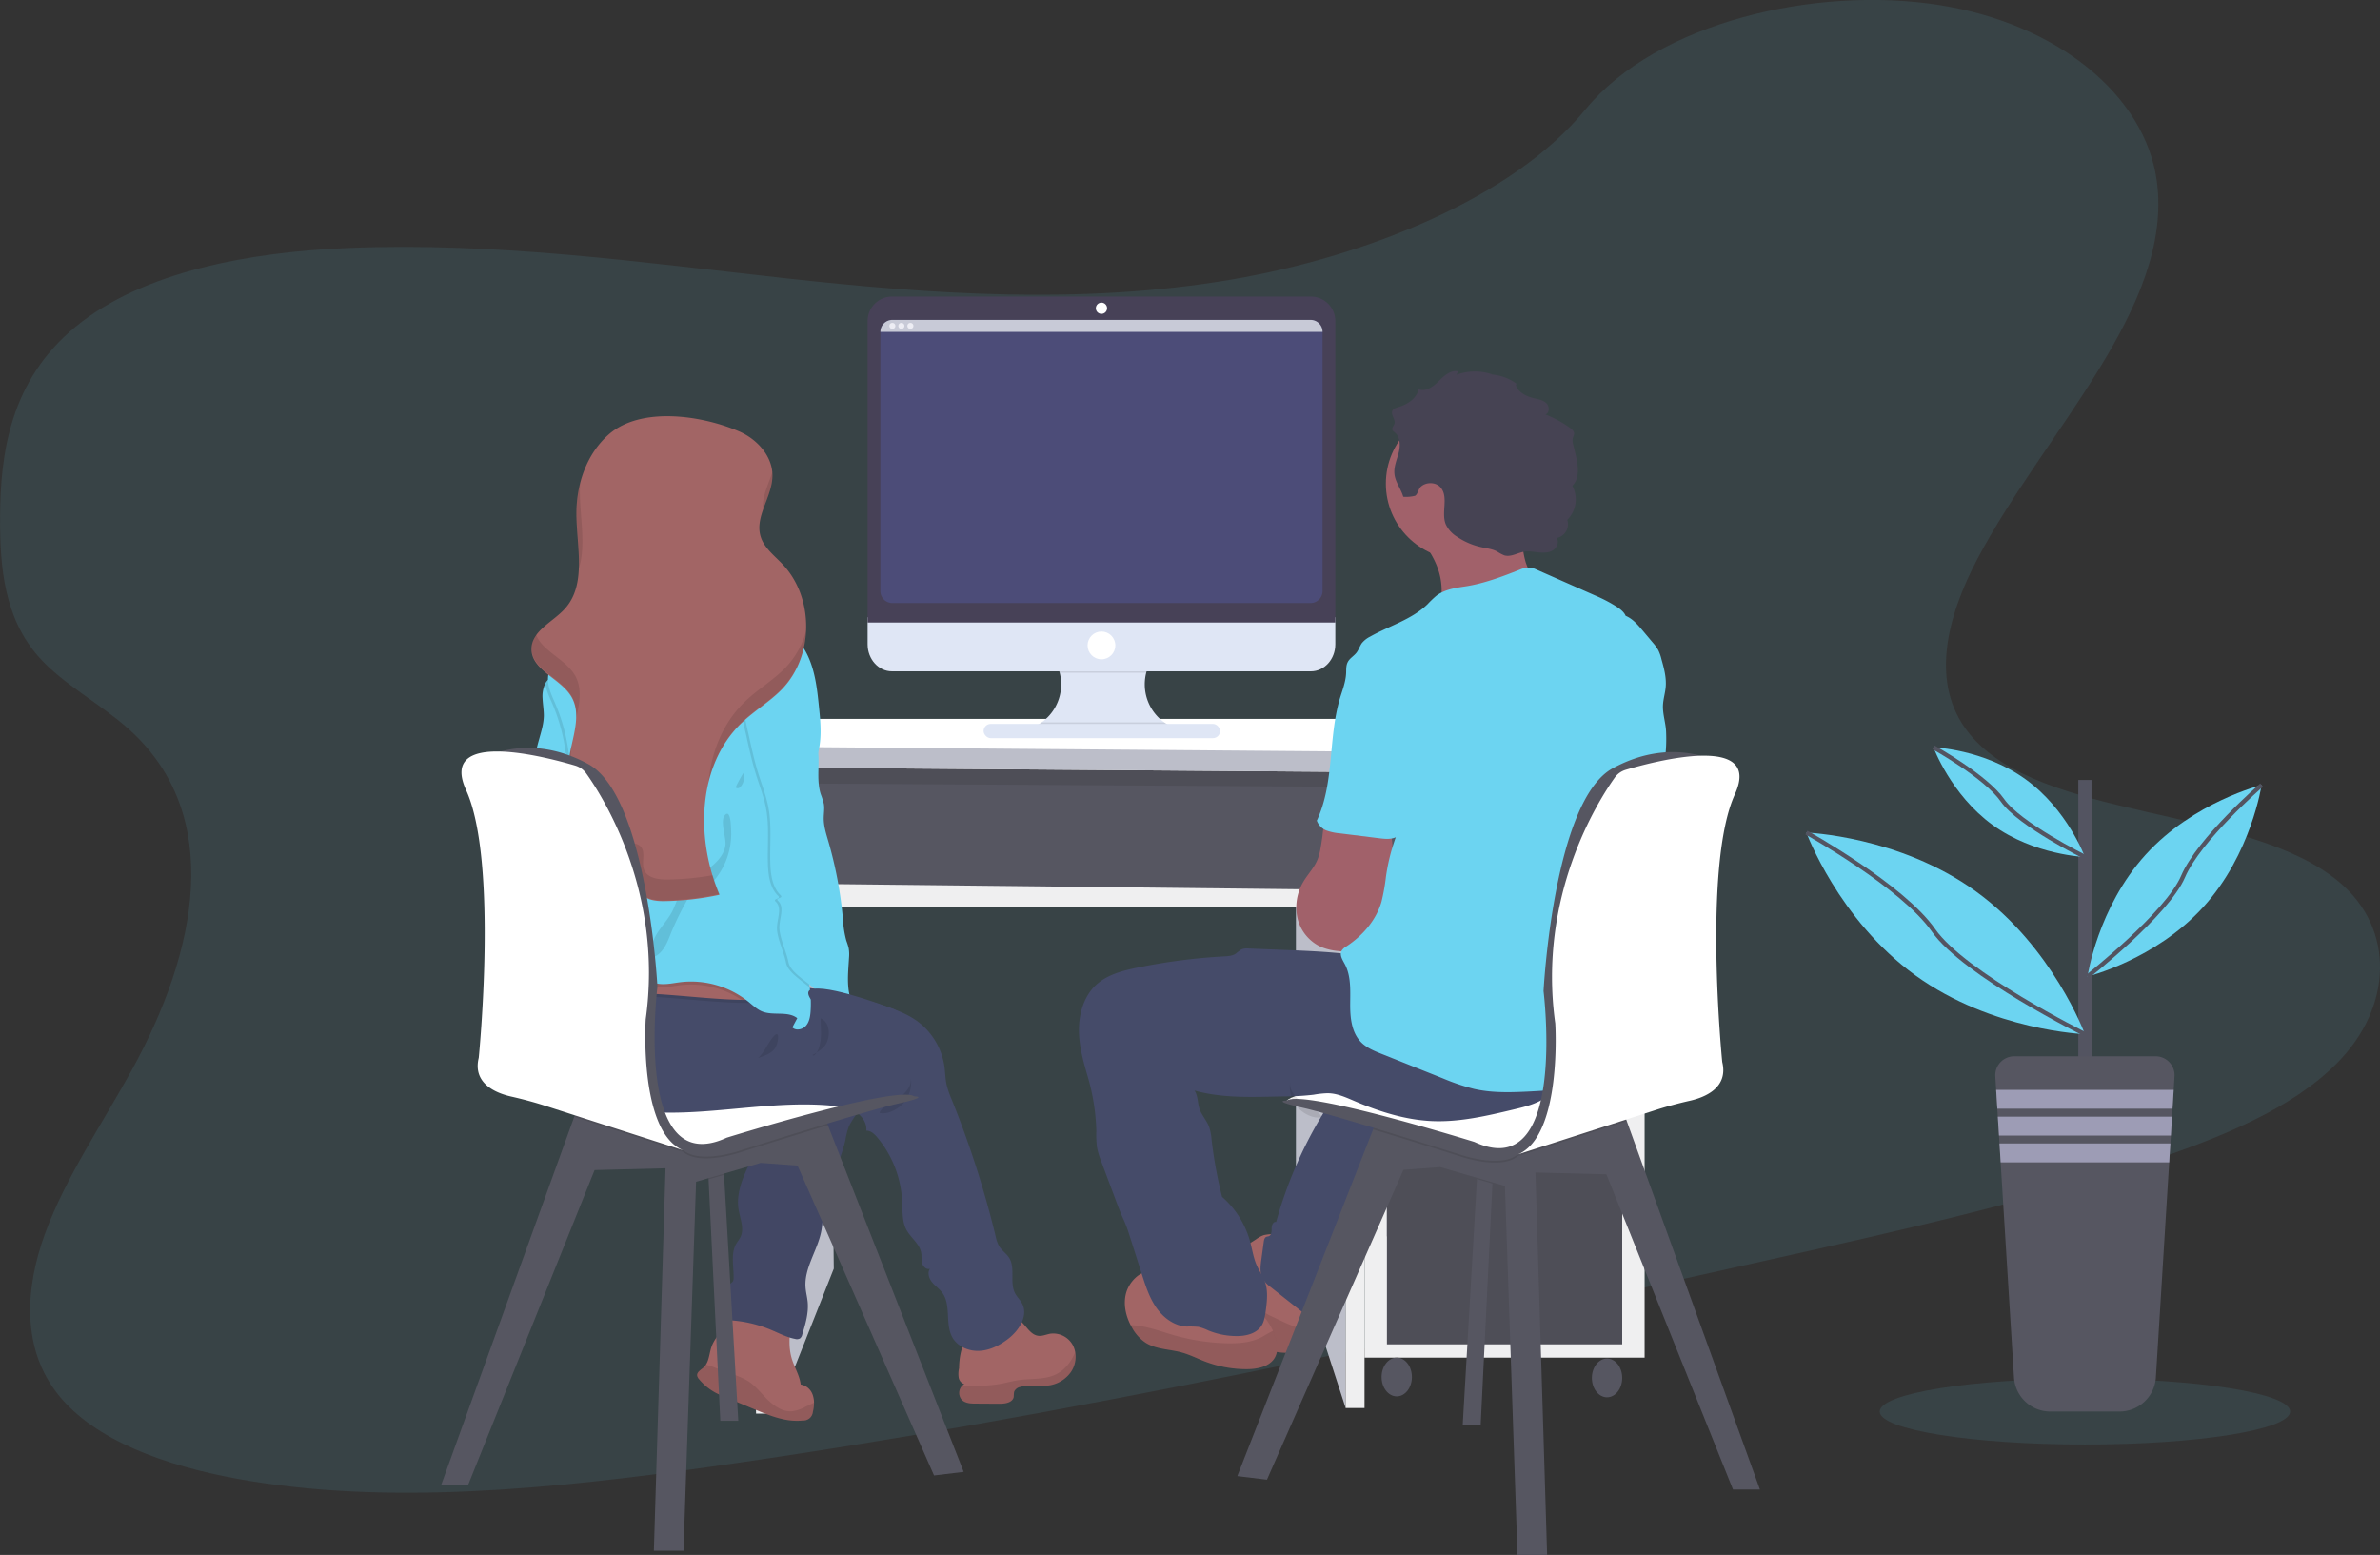 <svg data-name="Layer 1" xmlns="http://www.w3.org/2000/svg" width="1130.08" height="738.14" viewBox="0 0 1130.08 738.14"><rect x="0" y="0" width="1130.08" height="738.14" fill="#333333" stroke="none"/><defs><linearGradient id="a" x1="421.41" y1="548.67" x2="423.73" y2="548.67" gradientUnits="userSpaceOnUse"><stop offset="0" stop-color="gray" stop-opacity=".25"/><stop offset=".54" stop-color="gray" stop-opacity=".12"/><stop offset="1" stop-color="gray" stop-opacity=".1"/></linearGradient></defs><path d="M584.48 132.75c-71.37 12.06-142.64 6.89-211.2-.63s-136.95-17.34-208.35-14.38c-45.93 1.9-97.08 11-129.15 37.45C4.91 180.63.1 214.96.04 245.95c-.08 23.31 1.94 47.43 18.46 66 11.48 12.88 29.15 22.11 42.46 34 46.31 41.3 32.23 106.33 1.84 161.62-14.26 25.94-31.7 51.45-41.41 78s-11 55 6.38 76.65c17.22 21.47 50.53 33.57 85.26 39.84 70.54 12.74 149.13 4.83 225.17-5.89 168.29-23.81 334.84-60.93 501.03-97.96 61.49-13.71 123.25-27.48 182.49-47.24 32.9-11 66.4-24.69 87.65-46 27-27 27.68-63.93 1.66-86-43.66-37-142.48-28.79-176.25-71.09-18.58-23.29-10.49-54.92 4.3-82.86 31.71-59.92 93-119.12 85.06-178.86-5.48-41-47.29-74.93-103.33-83.77-58.74-9.26-134.18 8.3-168 49.56-34.77 42.51-105.31 70.12-168.33 80.8z" fill="#6cd4f1" opacity=".1"/><path fill="#565661" d="M360 359.24h283.43v65.63H360z"/><path opacity=".1" d="M360 359.24h283.43v65.63H360z"/><path fill="#bcbec9" d="M393.91 427.03l1.99 175.21-27.26 68.82-2.11-244.03h27.38z"/><path fill="#565661" d="M362.99 371.84l275.95 1.66v48.88H362.99v-50.54z"/><path fill="#bcbec9" d="M615.33 427.03l23.61 3.33V668.4l-23.61-72.81V427.03z"/><path fill="#efeff0" d="M647.91 361.87H780.9v282.6H647.91z"/><path fill="#565661" d="M658.55 369.72h111.71v217.23H658.55z"/><path opacity=".1" d="M658.55 369.72h111.71v217.23H658.55z"/><path fill="#565661" d="M658.55 374.17h111.71v48.21H658.55zm0 52.86h111.71v102.4H658.55zm0 108.72h111.71v102.4H658.55z"/><path opacity=".1" d="M658.55 535.75h111.71v102.4H658.55z"/><ellipse cx="663.21" cy="653.67" rx="7.2" ry="9.2" fill="#565661"/><ellipse cx="763.06" cy="654.11" rx="7.2" ry="9.2" fill="#565661"/><path fill="#efeff0" d="M359 671.06h9.64l-2.65-306.74h-14.64L359 671.06zm279.94-309.19V668.4h8.97V364.32l-8.97-2.45z"/><path fill="#efeff0" d="M366.46 419.38v10.98h272.48v-7.98l-272.48-3z"/><path fill="#fff" d="M384.93 341.26h345.44l50.2 16.62v9.64l-430.88-3.32v-9.81l35.24-13.13z"/><path fill="#bcbec9" d="M349.69 354.39l430.88 3.49v9.64l-430.88-3.32v-9.81z"/><path d="M423.68 549.64l-2-.3v-.25c-.06-.47-.13-.93-.2-1.4.82.65 1.6 1.3 2.32 1.95z" transform="translate(-34.96 -80.93)" fill="url(#a)"/><path d="M345.26 623.12c1.3-.3 2.62-.55 3.94-.73a47.42 47.42 0 0126.62 3.92c-.84 6.18-1.67 12.57.11 18.54 1.24 4.2 3.73 8 4.26 12.38a7.3 7.3 0 015.75 5.08 11.05 11.05 0 01.57 3.56 19 19 0 01-.56 4.44 4.48 4.48 0 01-4.8 4c-7.74.88-15.33-2.17-22.53-5.16l-14-5.82c-1.64-.68-3.29-1.37-4.86-2.21a26.63 26.63 0 01-7.79-6.37 3.55 3.55 0 01-.93-1.68c-.26-1.76 1.8-2.81 3.11-4a6.23 6.23 0 001-1.22c1.55-2.34 1.7-5.57 2.63-8.33 2.2-6.55 9-10.77 11.4-17.16.13-.35.25-.7.35-1.06" fill="#a26565"/><path d="M386.51 665.87a19 19 0 01-.56 4.44 4.48 4.48 0 01-4.8 4c-7.74.88-15.33-2.17-22.53-5.16l-14-5.82c-1.64-.68-3.29-1.37-4.86-2.21a26.63 26.63 0 01-7.79-6.37 3.55 3.55 0 01-.93-1.68c-.26-1.76 1.8-2.81 3.11-4a6.23 6.23 0 001-1.22c3.86.83 8.65 3.26 11.6 4.2a35.22 35.22 0 018.44 3.53c3.68 2.36 6.33 6 9.45 9s7.15 5.73 11.5 5.36a19 19 0 006.54-2.26z" opacity=".1"/><path d="M370.12 523.76a4.63 4.63 0 01-1.7 5c-1.31.81-3 .7-4.3 1.58-1.61 1.13-1.84 3.37-2.12 5.31-1 6.67-4.31 12.72-7.14 18.85s-5.22 12.82-4.18 19.48c.71 4.52 2.93 9.34.85 13.41-.51 1-1.27 1.89-1.85 2.86-2.85 4.76-1.23 10.79-1.34 16.33a3.23 3.23 0 01-.39 1.77 4.89 4.89 0 01-1.58 1.22 8.38 8.38 0 00-3.41 6.43 24.57 24.57 0 00.9 7.46 4.44 4.44 0 001.23 2.6 4.6 4.6 0 002.69.76 59.84 59.84 0 0118.26 4.44c3.79 1.58 7.47 3.56 11.5 4.32a3 3 0 002.36-.25 3.25 3.25 0 001-1.73c1.55-5.1 3.12-10.36 2.59-15.66-.23-2.28-.84-4.51-1-6.79-.7-9 5.39-17.12 7.32-26 .87-4 .87-8.14 1.49-12.18 1.68-11.07 7.78-21 10.13-31.95a34.73 34.73 0 011.52-6c1.75-4.24 5.8-7.68 5.89-12.27a4.78 4.78 0 00-.76-2.86 6.48 6.48 0 00-3.57-2 121.87 121.87 0 00-16.55-3.34 31.35 31.35 0 00-7.78-.54 22.9 22.9 0 00-9.52 3.36c-3.86 2.38-1.38 2.95-.54 6.39z" fill="#454b69"/><path d="M370.12 523.76a4.63 4.63 0 01-1.7 5c-1.31.81-3 .7-4.3 1.58-1.61 1.13-1.84 3.37-2.12 5.31-1 6.67-4.31 12.72-7.14 18.85s-5.22 12.82-4.18 19.48c.71 4.52 2.93 9.34.85 13.41-.51 1-1.27 1.89-1.85 2.86-2.85 4.76-1.23 10.79-1.34 16.33a3.23 3.23 0 01-.39 1.77 4.89 4.89 0 01-1.58 1.22 8.38 8.38 0 00-3.41 6.43 24.57 24.57 0 00.9 7.46 4.44 4.44 0 001.23 2.6 4.6 4.6 0 002.69.76 59.84 59.84 0 0118.26 4.44c3.79 1.58 7.47 3.56 11.5 4.32a3 3 0 002.36-.25 3.25 3.25 0 001-1.73c1.55-5.1 3.12-10.36 2.59-15.66-.23-2.28-.84-4.51-1-6.79-.7-9 5.39-17.12 7.32-26 .87-4 .87-8.14 1.49-12.18 1.68-11.07 7.78-21 10.13-31.95a34.73 34.73 0 011.52-6c1.75-4.24 5.8-7.68 5.89-12.27a4.78 4.78 0 00-.76-2.86 6.48 6.48 0 00-3.57-2 121.87 121.87 0 00-16.55-3.34 31.35 31.35 0 00-7.78-.54 22.9 22.9 0 00-9.52 3.36c-3.86 2.38-1.38 2.95-.54 6.39z" opacity=".05"/><path fill="#565661" d="M350.55 674.47h-8.53l-5.58-114.64-.39-6.52 7.25-2.55.49 6.93 6.76 116.78z"/><path opacity=".1" d="M343.79 557.69l-7.35 2.14-.39-6.52 7.25-2.55.49 6.93z"/><path fill="#565661" d="M457.58 698.72l-14.07 1.7-64.82-147.11-17.48-1.28-30.7 8.96-5.97 175.15h-14.07l5.54-181.55-33.69.86-60.12 149.66h-12.79l63.23-174.91 2.44-6.74 94.23-3.23 23.49 13.17.3.76 64.48 164.56z"/><path d="M393.1 534.16c-20.25 6.1-41.27 12.76-41.27 12.76s-19.17 6.69-27.29 0a12.27 12.27 0 00-3.39-1.87 16.7 16.7 0 003.39 1.87l-51.9-16.73 2.43-6.73 94.24-3.23 23.49 13.17z" opacity=".1"/><path d="M297.25 505.13l38.37-8.53s91.68 17.06 98.5 23.88c0 0-73.34 14.92-81.44 20s-56.29 10.7-55.43-35.35z" fill="#fff"/><path d="M280.75 409.24c-3 9.51-11.19 18.08-21.16 18.49a3.69 3.69 0 01-2.11-.38c-1.25-.78-1.28-2.61-.77-4s1.4-2.64 1.54-4.1a2.68 2.68 0 00-.06-.89c-.26-1.19-1.23-2.25-2.37-2a4 4 0 00.85-5.31 12 12 0 01-1.22-1.64c-.83-1.7.46-3.61 1-5.43 1.11-4-1.71-8-1.94-12.17-.2-3.73 1.69-7.24 2.16-10.94.75-6-2.23-11.75-2.58-17.74-.24-4.18.79-8.32 1.94-12.35 1-3.6 2.13-7.24 2.2-11 0-2.73-.47-5.43-.6-8.15a14.19 14.19 0 011.31-7.24 5.79 5.79 0 013.29-2.81c3.28-1.1 5.43.61 5.91 3.72.8 5.29.34 10.69 1.39 16a75 75 0 004.39 14.49c1.77 4.22 3.92 8.3 5.28 12.67a69.8 69.8 0 012.19 11c1.34 9.99 2.39 20.27-.64 29.78z" fill="#6cd4f1"/><path d="M508.51 651.28a15.51 15.51 0 01-10.93 6.44c-4.34.54-8.85-.55-13.06.64a4 4 0 00-3 2.31 24.54 24.54 0 00-.19 2.45c-.49 2.67-4 3.27-6.73 3.25l-11.26-.07c-2.34 0-4.93-.13-6.61-1.75a4.92 4.92 0 01-.1-6.48 4.07 4.07 0 011.26-1 4 4 0 01-2.7-3.21 11.94 11.94 0 01.21-4.41c0-4.18 1-11.18 3.94-14.45 3.61-4.07 9.87-9.33 15.32-10.42a12 12 0 0110.38 2.95c2.58 2.4 4.46 6.16 8 6.58 1.93.24 3.79-.67 5.7-1a10.61 10.61 0 0110.81 5.71 11.26 11.26 0 011 3.13 13 13 0 01-2.04 9.33z" fill="#a26565"/><path d="M508.51 651.28a15.51 15.51 0 01-10.93 6.44c-4.34.54-8.85-.55-13.06.64a4 4 0 00-3 2.31 24.54 24.54 0 00-.19 2.45c-.49 2.67-4 3.27-6.73 3.25l-11.26-.07c-2.34 0-4.93-.13-6.61-1.75a4.92 4.92 0 01-.1-6.48c6.5-.27 12.89 0 19.37-1.34 2.63-.53 5.22-1.23 7.88-1.6 5.76-.82 11.89-.12 17.18-2.56 4.41-2 7.57-6.07 9.44-10.61a13 13 0 01-1.99 9.32z" opacity=".1"/><path d="M478.8 635.47c-4 3.1-8.69 5.52-13.73 5.78s-10.39-2-12.86-6.38c-3.61-6.43-.41-15.37-4.83-21.27-1.38-1.85-3.37-3.16-4.83-4.95s-2.3-4.48-1-6.38c-1.57.6-3.23-.92-3.69-2.54s-.17-3.36-.45-5c-.73-4.35-5-7.14-7.05-11s-1.77-8.87-2-13.44a51 51 0 00-11.8-30.35c-1.36-1.62-3.1-3.27-5.22-3.19.37-3.66-2.07-7.16-5.23-9s-6.92-2.46-10.58-2.82c-36.93-3.64-75.41 10.09-110.67-1.46-9.81-3.21-19.27-8.58-25.27-17a29.72 29.72 0 01-5.29-22.48v-.14c1.39-7.1 5.14-8.85 11.35-12.09a136.24 136.24 0 0122.39-9.39c15-4.69 31.15-6.38 46.63-2.94 7.23 1.62 14.2 4.3 21.44 5.87 2.85.62 5.72 1.06 8.61 1.43 4.49.56 9 .93 13.52 1.45a204.53 204.53 0 0142.46 9.55c5.13 1.74 10.26 3.73 14.67 6.88a32.5 32.5 0 0113.04 21.46c.42 2.94.43 6 1.07 8.85a45 45 0 002.4 7 465.63 465.63 0 0120.89 65 15.79 15.79 0 001.67 4.7c1.28 2.07 3.48 3.46 4.77 5.53 3 4.88.11 11.69 2.77 16.77.92 1.76 2.45 3.15 3.37 4.91 3 5.77-1.43 12.67-6.55 16.64z" fill="#454b69"/><path d="M427.7 520.57a16.5 16.5 0 003.63-4 7.46 7.46 0 001.1-5.17 14.79 14.79 0 01-3.89 12.72c-2.51 2.57-7.22 5.09-10.89 4.21.52-2.94 7.72-5.78 10.05-7.76zm-62.48-49.84a6.71 6.71 0 01-4.44 4.58 18.5 18.5 0 01-6.59.77h-2c-26.24-.58-52.76-6.4-78.39-.85a56.76 56.76 0 00-9.06 2.67 40.9 40.9 0 00-10.41 6v-.14c1.39-7.1 5.14-8.85 11.35-12.09a136.24 136.24 0 0122.36-9.3c15-4.69 31.15-6.38 46.63-2.94 7.23 1.62 14.2 4.3 21.44 5.87 2.85.62 5.72 1.06 8.61 1.43a6.91 6.91 0 01.5 4z" opacity=".1"/><path d="M365.22 469.3a6.7 6.7 0 01-4.44 4.59 18.27 18.27 0 01-6.59.76h-2c-26.24-.58-52.76-6.4-78.39-.85a57.78 57.78 0 00-9.06 2.66 41.2 41.2 0 00-10.85 6.4q-1.15-3.16-2.29-6.33c-.92-2.52 2-3.08 2.56-5.34.37-1.53-.26-3.27-.58-4.9a8.55 8.55 0 01-.16-1.21c-.18-3.61 1.11-5.69 4.07-7.64 8.78-5.8 19.49-9.78 29.51-12.77a73 73 0 0116.4-3.18c7.88-.46 15.75 1 23.42 2.85 9.43 2.33 18.76 5.41 27.12 10.34 4.1 2.39 8.1 5.39 10.31 9.65a7.6 7.6 0 01.97 4.97z" fill="#a26565"/><path d="M280.75 409.24c-3 9.51-11.19 18.08-21.16 18.49a3.69 3.69 0 01-2.11-.38c-1.25-.78-1.28-2.61-.77-4s1.4-2.64 1.54-4.1a2.68 2.68 0 00-.06-.89c5.29-7.46 10.42-15 12.45-23.83a12.74 12.74 0 00.37-4.67c-.27-1.8-1.18-3.43-1.68-5.17-.88-3.08-.47-6.34-.22-9.53a88 88 0 00-6.84-41.09c-1.35-3.12-2.89-6.28-3.36-9.61a5.79 5.79 0 013.29-2.81c3.28-1.1 5.43.61 5.91 3.72.8 5.29.34 10.69 1.39 16a75 75 0 004.39 14.49c1.77 4.22 3.92 8.3 5.28 12.67a69.8 69.8 0 012.19 11c1.37 9.92 2.42 20.2-.61 29.71zm84.47 60.06a6.7 6.7 0 01-4.44 4.59 18.27 18.27 0 01-6.59.76h-2a43.57 43.57 0 00-29-7c-3.26.39-6.52 1.15-9.78.85-6.59-.6-11.93-5.34-17.8-8.37a37.38 37.38 0 00-41.43 5.62l-.57.5a8.55 8.55 0 01-.16-1.21c-.18-3.61 1.11-5.69 4.07-7.64 8.78-5.8 19.49-9.78 29.51-12.77a73 73 0 0116.4-3.18c7.88-.46 15.75 1 23.42 2.85 9.43 2.33 18.76 5.41 27.12 10.34 4.07 2.43 8.07 5.43 10.28 9.69a7.6 7.6 0 01.97 4.97z" opacity=".1"/><path d="M387.65 359.76l-.14.36c-2.24 5.81-6.36 10.72-9 16.38-3.33 7.17-4.15 15.21-4.89 23.09-.64 6.75-1.27 13.54-.76 20.31 1.28 16.68 9.43 32.5 11.61 48.86a54.31 54.31 0 01.41 11.41c-.18 2.41-.62 5-2.22 6.78s-4.71 2.48-6.43.77c.77-1.47 1.55-2.93 2.33-4.4-4.57-3.55-11.45-1-16.79-3.22-2.35-1-4.23-2.8-6.2-4.41a43.48 43.48 0 00-32.39-9.46c-3.26.4-6.52 1.16-9.78.86-6.59-.61-11.93-5.34-17.8-8.37a37.4 37.4 0 00-41.43 5.61c-1.4 1.3-3.28 2.82-5 2a4.16 4.16 0 01-1.55-1.69c-6.55-11.19-1.73-25.62 5.27-36.52s16.27-20.95 19.15-33.58a12.53 12.53 0 00.37-4.67c-.27-1.8-1.18-3.43-1.68-5.17-.88-3.08-.47-6.34-.22-9.53a88 88 0 00-6.82-41.1c-1.6-3.73-3.5-7.51-3.5-11.56 0-6.38 4.57-11.67 8.35-16.8 4.35-5.9 8-12.43 13.51-17.28 5.22-4.61 12.78-7.43 19.24-5.09a119.94 119.94 0 0133.56-3.27c3.9.18 7.93.59 11.35 2.48 3.66 2 6.29 5.56 9.89 7.69 2.63 1.57 5.66 2.31 8.52 3.41a35.21 35.21 0 0118.36 16.42c4 7.75 5 16.66 5.88 25.34.84 8.17 1.64 16.66-1.2 24.35z" fill="#6cd4f1"/><path d="M372.86 419.9c1.28 16.68 9.43 32.5 11.61 48.86-4.36-3.69-10.43-7.4-11.24-11.69-.9-4.64-3.78-10.72-4.26-15.41s2.81-10.42-.64-13.64c-1.68-1.57 2.79-1.13 1.15-2.74-3.69-3.59-4.6-9.12-4.83-14.25-.39-9.08.76-18.26-.91-27.19-1-5.51-3.09-10.76-4.76-16.11-1.94-6.23-3.34-12.61-4.74-19a133.12 133.12 0 01-3-17.26c-.43-5-.23-10.3 2-14.86s6.74-8.26 11.8-8.19c16.92.22 14 23.16 17.72 33.76 1.49 4.22 3.5 8.3 4.31 12.7a33.66 33.66 0 01.48 5.22c-2.24 5.81-6.36 10.72-9 16.38-3.33 7.17-4.15 15.21-4.89 23.09-.68 6.77-1.31 13.56-.8 20.33z" opacity=".1"/><path d="M383.86 341.92c1.49 4.22 3.5 8.3 4.31 12.7 1.35 7.37-.74 15.2 1.53 22.34a38.92 38.92 0 011.48 4.67c.39 2.27-.06 4.59-.06 6.9 0 3.72 1.17 7.32 2.21 10.89a194.63 194.63 0 016.95 37.16 46.59 46.59 0 001.59 10 33.21 33.21 0 011.08 3.38 17.48 17.48 0 01.19 4.63c-.27 4.9-.82 9.82-.27 14.7s2.33 9.83 6 13.1c-3.28.71-6.75 1.42-9.95.37-4.5-1.47-7.2-6-9.49-10.12-2.9-5.26-13.92-10-15.06-15.91-.89-4.63-3.77-10.71-4.25-15.41s2.8-10.41-.65-13.63c-1.67-1.57 2.8-1.14 1.15-2.74-3.68-3.59-4.59-9.12-4.82-14.26-.39-9.07.75-18.25-.91-27.18-1-5.51-3.09-10.76-4.76-16.12-1.94-6.22-3.34-12.6-4.74-19a131.73 131.73 0 01-3-17.26c-.43-5-.24-10.31 2-14.87s6.75-8.25 11.8-8.19c16.85.3 13.95 23.25 17.67 33.85z" fill="#6cd4f1"/><path d="M335.64 345.83c1.58 1.85 3.61 3.88 6 3.52a1.3 1.3 0 01-1.77.42 3.8 3.8 0 01-1.33-1.53l-3.42-5.77c-.45-.75-3.55-5.12-4.31-2.6-.3 1.07 4.06 5.06 4.83 5.96zm-1.84 14.39a7.62 7.62 0 00-2.23-5 12.5 12.5 0 00-4.13-2.49c-3.75-1.54-8.19-2.78-12.26-2.58 1.48 2.16 6.23 3.45 8.61 4.67q5.06 2.61 10.01 5.4zm10.65 40.96c-.69 5.12-4.88 9-9.12 12s-9 5.58-11.77 9.92c-1.92 3-2.78 6.48-4.41 9.61-1.8 3.45-4.49 6.35-6.64 9.59s-3.83 7.11-3.17 10.95a1.29 1.29 0 00.46.92 1.31 1.31 0 001.27-.14c4.36-2.28 6.08-7.49 7.91-12a138.65 138.65 0 016.48-13.32c1.08-2 2.27-4.18 4.28-5.29a37.55 37.55 0 014.22-1.47 14.19 14.19 0 005.21-4.09 34.34 34.34 0 008-23.31c-.06-1.79-.16-10.41-2.85-7.75s.59 10.9.13 14.38z" opacity=".1"/><path d="M351.04 204.81c8.6 3.75 16 12 15.73 21.35-.23 9.82-8.45 19.07-5.62 28.48 1.64 5.46 6.58 9.12 10.49 13.27 14.89 15.76 14.86 43.27-.08 59-5.72 6-13.07 10.27-19.12 16-21.33 20.1-22.24 54.87-10.82 81.86a133.14 133.14 0 01-26.62 3c-4.19 0-9.32-.71-10.84-4.62-1.4-3.61 1-8.49-1.76-11.16-1.3-1.25-3.25-1.42-5-1.71-11.26-1.82-20.5-10.81-24.72-21.4s-4-22.51-1.58-33.65c1.72-8.05 4.41-16.91.42-24.11-5-9.06-19.38-12.88-19.16-23.24.18-8.49 10.19-12.62 15.87-18.93 10.48-11.62 5.49-29.65 5.47-45.31 0-13.78 4.82-28 15.08-37.18 15.26-13.77 44.65-9.3 62.26-1.65z" fill="#a26565"/><path d="M273.16 320.85c-4.39-7.92-15.92-11.84-18.6-19.63a11.09 11.09 0 00-2.16 6.26c-.22 10.36 14.14 14.18 19.16 23.25a18.89 18.89 0 012 10.42c1.58-6.96 2.97-14.22-.4-20.3zm89.14-79.03c1.8-5.25 4.41-10.55 4.54-16a15 15 0 00-.05-1.77c-2.01 6.02-5.09 11.86-4.49 17.77zm-87.42 27.97c3.44-10.87.47-24.35.46-36.41 0-1.46.06-2.93.17-4.39a57.74 57.74 0 00-1.78 14.26c.02 8.61 1.53 17.95 1.15 26.54zm98.35 46.89c-5.72 6-13.07 10.27-19.12 16-10.8 10.17-16.35 24.1-17.74 38.87 2.58-11 7.79-21.13 16.14-29 6-5.7 13.4-9.95 19.12-16a42.49 42.49 0 0011.15-27.06 40.61 40.61 0 01-9.55 17.19zm-56.56 100.83c-4.19 0-9.32-.72-10.84-4.63-1.4-3.6 1-8.48-1.76-11.16-1.3-1.25-3.26-1.42-5-1.71-11.25-1.81-20.49-10.81-24.71-21.39-3.11-7.82-3.78-16.35-3-24.77-.08.33-.15.66-.22 1-2.38 11.14-2.63 23.07 1.58 33.66s13.46 19.58 24.71 21.39c1.78.29 3.74.47 5 1.71 2.79 2.68.36 7.56 1.76 11.16 1.52 3.91 6.65 4.68 10.84 4.63a133.23 133.23 0 0026.62-3 89.38 89.38 0 01-3.23-8.93 132.74 132.74 0 01-21.75 2.04zm32.75-43.61c2.47 1.86 5.15-5.23 3.62-7-.41.46-4 6.74-3.62 7zm10.53 128.34c2.91-1 6-2 7.9-4.4 1.57-1.93 2.86-9.59-.46-5.92-2.82 3.15-4.15 7.3-7.44 10.32zm29.63-8.03c-.35 2.36-1 4.81-2.67 6.51-.31.32-1 .52-1.09.09a25.29 25.29 0 005.16-3.64c3.38-3.35 3.84-11.6-1.31-13.79-.05 3.62.46 7.15-.09 10.83z" opacity=".1"/><path d="M425.15 479.34s-28.38-11.15-38.64-10 11.62 17.32 11.62 17.32l13.08 8.82s8-3 8.53-3.23 5.41-12.91 5.41-12.91z" fill="#454b69"/><path d="M229.88 359.72s21.32-12.36 49.46 3 32.83 105.75 32.83 105.75-11.51 92.09 32.87 71.6c0 0 81-25.15 89.11-19.61 0 0 7.68 0-7.67 3.41s-74.65 22.2-74.65 22.2-19.17 6.7-27.29 0-31.13.86-34.12-45.2a801 801 0 00-10.66-86.56l-7.91-23.45z" fill="#565661"/><path d="M227.32 502.14s9.38-93.38-6-127.07c-13.38-29.36 38.36-15.63 51.86-11.63a9.83 9.83 0 015.18 3.7c8 11.25 36.7 56.34 28.24 116.67 0 0-3.41 53.73 17.91 62.25l-65.69-21.16c-5.33-1.72-10.74-3.15-16.2-4.39-6.96-1.58-18.3-6.07-15.3-18.37z" fill="#fff"/><path fill="#565661" d="M694.53 676.47h8.53l5.59-114.64.38-6.52-7.25-2.55-.48 6.93-6.77 116.78z"/><path opacity=".1" d="M701.3 559.69l7.35 2.14.38-6.52-7.25-2.55-.48 6.93z"/><path d="M623.31 632.2a19.23 19.23 0 01-1.2 4.58 8.09 8.09 0 01-3.65 4.56 9.64 9.64 0 01-3.69.73c-4.71.28-9.69.21-13.74-2.19a25 25 0 01-4.71-3.93 214.9 214.9 0 01-24.72-29.4c-1.23-1.77-2.5-3.86-1.95-6a93.21 93.21 0 0026.77-12.25 12.92 12.92 0 013.76-2 20.43 20.43 0 017.06-.26c2.27.37 2.37.44 3.24 3 1.44 4.33 1.2 9 2.82 13.33a41.3 41.3 0 003.74 6.84c4.18 6.99 7.39 15.24 6.27 22.99z" fill="#a26565"/><path d="M623.31 632.2a19.23 19.23 0 01-1.2 4.58 8.09 8.09 0 01-3.65 4.56 9.64 9.64 0 01-3.69.73c-4.71.28-9.69.21-13.74-2.19a25 25 0 01-4.71-3.93 214.9 214.9 0 01-24.72-29.4c-1.23-1.77-2.5-3.86-1.95-6a92.81 92.81 0 009.16-3.06l.15.11c3.07 2.19 5.3 5.33 7.47 8.41l7 9.85a29 29 0 004.39 5.3 29.38 29.38 0 006.79 4.08c3.29 1.59 6.58 3.18 10 4.46 2.21.89 5.95 1.24 8.7 2.5z" opacity=".1"/><path d="M629.77 525.41a30.1 30.1 0 01-2.5 4.77 204.16 204.16 0 00-21.32 49.89c-1.38-.31-2.16 1.57-2.15 3s0 3.23-1.32 3.75c-.39.15-.83.15-1.21.32-.84.38-1.08 1.45-1.2 2.37l-1.18 8.66c-.41 3-.77 6.25.7 8.9a14.23 14.23 0 003.87 4l19.52 15.4c.8.63 1.79 1.3 2.75.95 2.19-.8.25-4.72 2-6.31 1.16-1.09 3-.27 4.61-.4 2.1-.16 3.69-2.09 4.22-4.12a19.59 19.59 0 00.11-6.26 5.68 5.68 0 01.32-2.81 6.82 6.82 0 012.39-2.29 25.66 25.66 0 0010.51-21.64 12 12 0 01.14-3.83 10.09 10.09 0 011.81-3.16c7.09-9.59 13-20 18.87-30.39 3.38-6 6.82-12.09 8-18.85a1.75 1.75 0 00-1.44-2.4 68 68 0 00-8.94-2.14c-9.19-1.86-18.06-4.73-27-7.49s-8.87 2.86-11.56 10.08z" fill="#454b69"/><path fill="#565661" d="M587.5 700.72l14.08 1.7 64.81-147.11 17.48-1.28 30.71 8.96 5.96 175.15h14.07l-5.54-181.55 33.69.86 60.12 149.66h12.79L772.44 532.2l-2.43-6.74-94.24-3.23-23.49 13.17-.3.76-64.48 164.56z"/><path d="M651.98 536.16c20.25 6.1 41.27 12.76 41.27 12.76s19.17 6.69 27.29 0a12.27 12.27 0 013.39-1.87 16.7 16.7 0 01-3.39 1.87l51.9-16.73-2.4-6.73-94.24-3.23-23.49 13.17z" opacity=".1"/><path d="M747.83 507.13l-38.37-8.53s-91.68 17.06-98.5 23.88c0 0 73.34 14.92 81.44 20s56.29 10.7 55.43-35.35z" fill="#fff"/><path d="M605.45 644.21c-2.31 4.4-8 5.64-13 5.71a54.89 54.89 0 01-20.32-3.63c-3.7-1.42-7.25-3.25-11.07-4.29-5.69-1.56-12-1.43-17-4.56a20 20 0 01-6.39-6.93c-.29-.49-.57-1-.83-1.52-2.39-4.65-3.5-10.06-2.17-15.08s6.16-10.55 11.76-10.47c6.65.1 14.58 3.25 21 4.88 8 2 16 4.31 23.07 8.54 5.92 3.56 11.15 8.67 13.94 14.91a25.27 25.27 0 011.32 3.72c.87 2.88 1.07 6.09-.31 8.72z" fill="#a26565"/><path d="M605.45 644.21c-2.31 4.4-8 5.64-13 5.71a54.89 54.89 0 01-20.32-3.63c-3.7-1.42-7.25-3.25-11.07-4.29-5.69-1.56-12-1.43-17-4.56a20 20 0 01-6.39-6.93c-.29-.49-.57-1-.83-1.52 1 .08 1.92.18 2.42.23 6.14.59 12 2.83 17.86 4.52a100.32 100.32 0 0025 3.9c6 .17 12.26-.27 17.5-3.2a45.91 45.91 0 014.86-2.67 25.27 25.27 0 011.32 3.72c.83 2.88 1.03 6.09-.35 8.72z" opacity=".1"/><path d="M648.42 454.07c-13-2.13-26.24-2.65-39.42-3.17l-16.12-.64a7.31 7.31 0 00-3.39.41 22.09 22.09 0 00-2.65 2c-1.62 1.1-3.69 1.22-5.64 1.33a280.77 280.77 0 00-41.16 5.34c-7 1.43-14.27 3.3-19.53 8.13-5.56 5.11-8 12.9-8.19 20.44s1.79 14.95 3.88 22.19a101.09 101.09 0 014.37 26.86 50.25 50.25 0 00.29 7.57 36.22 36.22 0 002.11 7l7.36 19.65c.65 1.72 1.29 3.43 2 5.11s1.39 3 2 4.58c.9 2.16 1.61 4.4 2.32 6.63l4.9 15.39.64 2c1.77 5.54 3.58 11.18 6.92 15.94s8.51 8.6 14.32 8.89a43.86 43.86 0 015.62.15 22.72 22.72 0 014.61 1.67 35.17 35.17 0 0013.77 2.69c4.35 0 9.18-1.21 11.54-4.87 1.3-2 1.64-4.46 2-6.82.63-4.74 1.24-9.69-.37-14.19-1-2.69-2.68-5-3.84-7.65-1.62-3.61-2.15-7.6-3.2-11.41a43.58 43.58 0 00-13.3-21.16 208.58 208.58 0 01-5-27.38 24.09 24.09 0 00-1.21-6c-1.17-3-3.54-5.43-4.53-8.49-.93-2.84-.65-6.12-2.34-8.57 14.07 3.87 28 3 42.61 2.77a116.42 116.42 0 0014-.8 44 44 0 016.56-.7c4.52 0 8.76 2 12.91 3.76 11.73 5 24.09 8.93 36.83 9.47 13.15.55 26.15-2.54 39-5.6 5.65-1.35 11.52-2.81 16-6.52s7-10.4 4.24-15.49c-2.1-3.83-6.45-5.71-10.51-7.31-11.24-4.44-22.54-8.77-33.37-14.14-16.54-8.06-28.91-26.06-47.03-29.06z" fill="#454b69"/><path d="M625.24 408.83c-1.57 3.4-4.21 6.18-6.16 9.38a23.77 23.77 0 00-3 17.65 20.08 20.08 0 0011.25 13.69 28.23 28.23 0 007.8 1.88c3.52.43 7.27.52 10.38-1.18a15.16 15.16 0 005.53-5.78c2.69-4.5 4.22-9.57 5.62-14.62 2.59-9.32 4.8-18.88 4.48-28.55-.11-3.33-.77-7.08-3.53-9a11.87 11.87 0 00-4.64-1.52l-13.19-2.36c-2.55-.46-7-2.33-9.21-.49s-2.38 7.28-2.76 9.83c-.6 3.77-.97 7.6-2.57 11.07zm160.33-38.68l-3.45 28.92a133 133 0 00-1.23 15.56c0 2.9.09 6.12-1.83 8.29a7.56 7.56 0 01-3.44 2.07c-4.19 1.3-8.76.14-12.76-1.65-2.34-1-4.73-2.45-5.79-4.78a11.88 11.88 0 01-.75-5.07c0-17.25 1.63-35.24 10.64-49.94a10.89 10.89 0 013.17-3.66c2.5-1.6 5.77-1.15 8.6-.28 1.74.53 6.44 1.12 7.55 2.67s-.47 5.88-.71 7.87z" fill="#a1616a"/><circle cx="694.04" cy="229.57" r="36" fill="#a1616a"/><path d="M684.41 283.22a18.57 18.57 0 01-2.23 8q27.57-4.2 55-9.36a25.83 25.83 0 01-12.76-15 42.36 42.36 0 01-1.62-10.69 123.57 123.57 0 01.33-17.21c-6.4.67-12.46 3.07-18.56 5.13a183 183 0 01-18.69 5.23c-3.05.68-6.12 1.26-9.2 1.8-3.6.64-5.33.63-2.83 3.79 6.71 8.44 11.5 17.02 10.56 28.31z" fill="#a1616a"/><path d="M695.47 278.41c-4.75.71-9.73 1.51-13.52 4.45a51 51 0 00-4.11 3.95c-7.53 7.31-18.16 10.25-27.3 15.41a12 12 0 00-3.88 3.05c-1 1.39-1.51 3.16-2.56 4.54-1.22 1.6-3.15 2.6-4.1 4.37s-.74 3.65-.84 5.53c-.23 4.13-1.79 8.05-3 12-5.55 18.91-2.51 40-10.91 57.86a8.13 8.13 0 004.42 4.62 25.1 25.1 0 006.56 1.41l18.61 2.31c2.66.33 5.48.64 7.91-.47a92.94 92.94 0 00-4.69 18.93 94.28 94.28 0 01-2.1 11.72c-2.56 8.8-9 16.13-16.63 21.14a6.15 6.15 0 00-2.35 2.17c-1 2 .48 4.24 1.53 6.2 3.05 5.68 2.63 12.5 2.59 18.94s.61 13.51 5.11 18.13c2.66 2.73 6.3 4.21 9.84 5.62l29.11 11.63a101.45 101.45 0 0014.82 5c7.67 1.75 15.64 1.68 23.51 1.34q7.8-.33 15.58-1a12.12 12.12 0 005.89-1.55 11 11 0 003.45-4.68c4.05-8.81 5.41-19.09 11.69-26.47 4.31-5.07 11-9.12 11.49-15.75.23-3.3-1.24-6.51-1.26-9.82 0-4.07 2.13-7.94 2-12-.27-6.61-6.5-11.65-7.49-18.19-2.52-16.58 5.9-33.14 11.07-49.09.93-2.85 2.13-6 4.87-7.22s6.6-.58 7.58-3.28c2.47-6.78 3.06-14.73 2.74-21.94-.18-4.17-1.66-8.25-1.49-12.43.12-2.94 1.06-5.8 1.31-8.73.38-4.43-.79-8.83-2-13.11a20.54 20.54 0 00-1.56-4.42 21 21 0 00-2.6-3.57l-4.87-5.79c-2.28-2.71-4.69-5.52-8-6.89-1.07-2.65-4.49-4.48-6.94-5.94a71.12 71.12 0 00-7.64-3.75l-27.54-12.16a11.28 11.28 0 00-3.27-1.06 10.59 10.59 0 00-4.86 1c-8.4 3.33-17.17 6.65-26.17 7.99z" fill="#6cd4f1"/><path d="M666.3 235.83c-1.06-3.73-3.77-6.95-4.18-10.81-.37-3.43 1.14-6.75 2-10.09s.83-7.42-1.82-9.64c-.44-.38-1-.72-1.16-1.28-.32-1 .69-1.91 1-2.92.57-2-1.9-4.21-1-6.13.51-1.05 1.79-1.42 2.91-1.75 4.28-1.27 8.62-4.09 9.55-8.46 3.35 1.4 6.92-1.23 9.49-3.78s5.73-5.46 9.27-4.69l-.79 1.61a25.6 25.6 0 0116.93-.19h-1.68a23.22 23.22 0 0113.39 4.53c-.43 0-.47.64-.3 1 1.4 3.27 5 5 8.47 5.81 2.09.5 4.36.86 5.89 2.36s1.56 4.63-.46 5.35a52.6 52.6 0 0111.61 6.3c1 .73 2.13 1.72 2 3a9.76 9.76 0 01-.62 1.87 6.47 6.47 0 00.21 3.2l1.11 4.58c1.22 5.09 2.18 11.22-1.53 14.91a13.69 13.69 0 01-2.41 16.16 6.66 6.66 0 01-5 8.61c1.23 1.92.1 4.66-1.84 5.86s-4.38 1.21-6.64 1-4.55-.72-6.81-.38c-3.29.51-6.51 2.75-9.68 1.75a21.73 21.73 0 01-3.39-1.82c-2.22-1.19-4.8-1.46-7.26-2a33.54 33.54 0 01-11.73-5 13.75 13.75 0 01-5.39-6c-2.2-5.56 1.5-12.85-2.39-17.38-2.28-2.64-6.8-2.68-9.35-.42-1.27 1.13-1.44 3.51-2.76 4.36a17.45 17.45 0 01-5.64.48z" fill="#464353"/><path d="M617.38 522.57a16.5 16.5 0 01-3.63-4 7.46 7.46 0 01-1.1-5.17 14.79 14.79 0 003.89 12.72c2.51 2.57 7.22 5.09 10.89 4.21-.52-2.94-7.72-5.78-10.05-7.76z" opacity=".1"/><path d="M815.2 361.72s-21.32-12.36-49.46 3-32.83 105.75-32.83 105.75 11.51 92.09-32.87 71.6c0 0-81-25.15-89.11-19.61 0 0-7.68 0 7.67 3.41s74.65 22.2 74.65 22.2 19.17 6.7 27.29 0 31.13.86 34.12-45.2a801 801 0 0110.66-86.56l7.91-23.45z" fill="#565661"/><path d="M817.76 504.14s-9.38-93.38 6-127.07c13.38-29.36-38.36-15.63-51.86-11.63a9.83 9.83 0 00-5.18 3.7c-8 11.25-36.7 56.34-28.24 116.67 0 0 3.41 53.73-17.91 62.25l65.69-21.16c5.33-1.72 10.74-3.15 16.2-4.39 6.96-1.58 18.3-6.07 15.3-18.37z" fill="#fff"/><ellipse cx="989.97" cy="670.07" rx="97.44" ry="15.65" fill="#6cd4f1" opacity=".1"/><path fill="#535461" d="M986.83 370.26h6.27v141.17h-6.27z"/><path d="M1032.51 511l-.39 6.36-.56 9-.23 3.74-.55 9-.24 3.74-.56 9-6.32 102.07a17.3 17.3 0 01-17.26 16.16h-32.87a17.28 17.28 0 01-17.24-16.22l-6.34-102.08-.55-9-.23-3.74-.57-9-.23-3.74-.55-9-.4-6.36a9 9 0 018.94-9.51h67.22a9 9 0 018.93 9.58z" fill="#565661"/><path fill="#9d9cb5" d="M1032.12 517.36l-.56 8.97h-83.18l-.56-8.97h84.3zm-.79 12.72l-.55 8.98h-81.61l-.56-8.98h82.72zm-.79 12.72l-.56 8.97h-80.02l-.56-8.97h81.14z"/><path d="M938.24 423.17c36.52 26.42 51.73 67.74 51.73 67.74s-44-1.51-80.53-27.93-51.72-67.73-51.72-67.73 44.01 1.51 80.52 27.92z" fill="#6cd4f1"/><path d="M857.72 395.25s45.67 25.35 60.33 46.34 71.92 49.32 71.92 49.32" fill="none" stroke="#535461" stroke-miterlimit="10" stroke-width="2"/><path d="M961.81 369.95c19.88 14.37 28.16 36.87 28.16 36.87s-24-.83-43.83-15.2-28.1-36.87-28.1-36.87 23.9.82 43.77 15.2z" fill="#6cd4f1"/><path d="M918.04 354.75s24.86 13.8 32.83 25.22 39.15 26.85 39.15 26.85" fill="none" stroke="#535461" stroke-miterlimit="10" stroke-width="2"/><path d="M1018.85 405.67c-22.83 25.09-27.66 57.88-27.66 57.88s32.19-7.9 55-33 27.66-57.88 27.66-57.88-32.17 7.91-55 33z" fill="#6cd4f1"/><path d="M1073.87 372.68s-29.74 25.72-37.3 43.44-45.38 47.43-45.38 47.43" fill="none" stroke="#535461" stroke-miterlimit="10" stroke-width="2"/><path d="M556.98 345.27v2.28h-67.61v-1.85a22.72 22.72 0 005.22-2.78 22.21 22.21 0 009.28-18.06 21.92 21.92 0 00-.69-5.47 22.23 22.23 0 00-12.28-14.73h65.62a22.23 22.23 0 00-12.28 14.73 21.92 21.92 0 00-.68 5.47 22.2 22.2 0 009.27 18.06 22.87 22.87 0 004.15 2.35z" fill="#dfe6f5"/><path d="M556.52 304.66a22.23 22.23 0 00-12.28 14.73h-41.06a22.23 22.23 0 00-12.28-14.73z" opacity=".1"/><path d="M411.96 293.01v12.84c0 7.08 5.18 12.83 11.58 12.83h198.91c6.4 0 11.59-5.75 11.59-12.83v-12.84z" fill="#dfe6f5"/><path d="M556.98 345.27v2.28h-67.61v-1.85a22.72 22.72 0 005.22-2.78h58.24a22.87 22.87 0 004.15 2.35z" opacity=".1"/><rect x="467.03" y="343.63" width="112.29" height="6.77" rx="3.39" fill="#dfe6f5"/><path d="M634.04 152.38a11.58 11.58 0 00-11.59-11.58H423.54a11.57 11.57 0 00-11.58 11.58v143.13h222.08z" fill="#474157"/><path d="M627.98 157.55v123a5.7 5.7 0 01-5.7 5.71H423.72a5.7 5.7 0 01-5.7-5.71v-123a5.62 5.62 0 01.76-2.85 5.7 5.7 0 014.94-2.85h198.56a5.7 5.7 0 015.7 5.7z" fill="#4c4c78"/><circle cx="523" cy="146.32" r="2.67" fill="#fff"/><circle cx="523" cy="306.38" r="6.59" fill="#fff"/><path d="M627.98 157.55H418.04a5.7 5.7 0 015.7-5.7h198.54a5.7 5.7 0 015.7 5.7z" fill="#c8cad7"/><circle cx="423.72" cy="154.7" r="1.43" fill="#ededf4"/><circle cx="428" cy="154.7" r="1.43" fill="#ededf4"/><circle cx="432.28" cy="154.7" r="1.43" fill="#ededf4"/></svg>